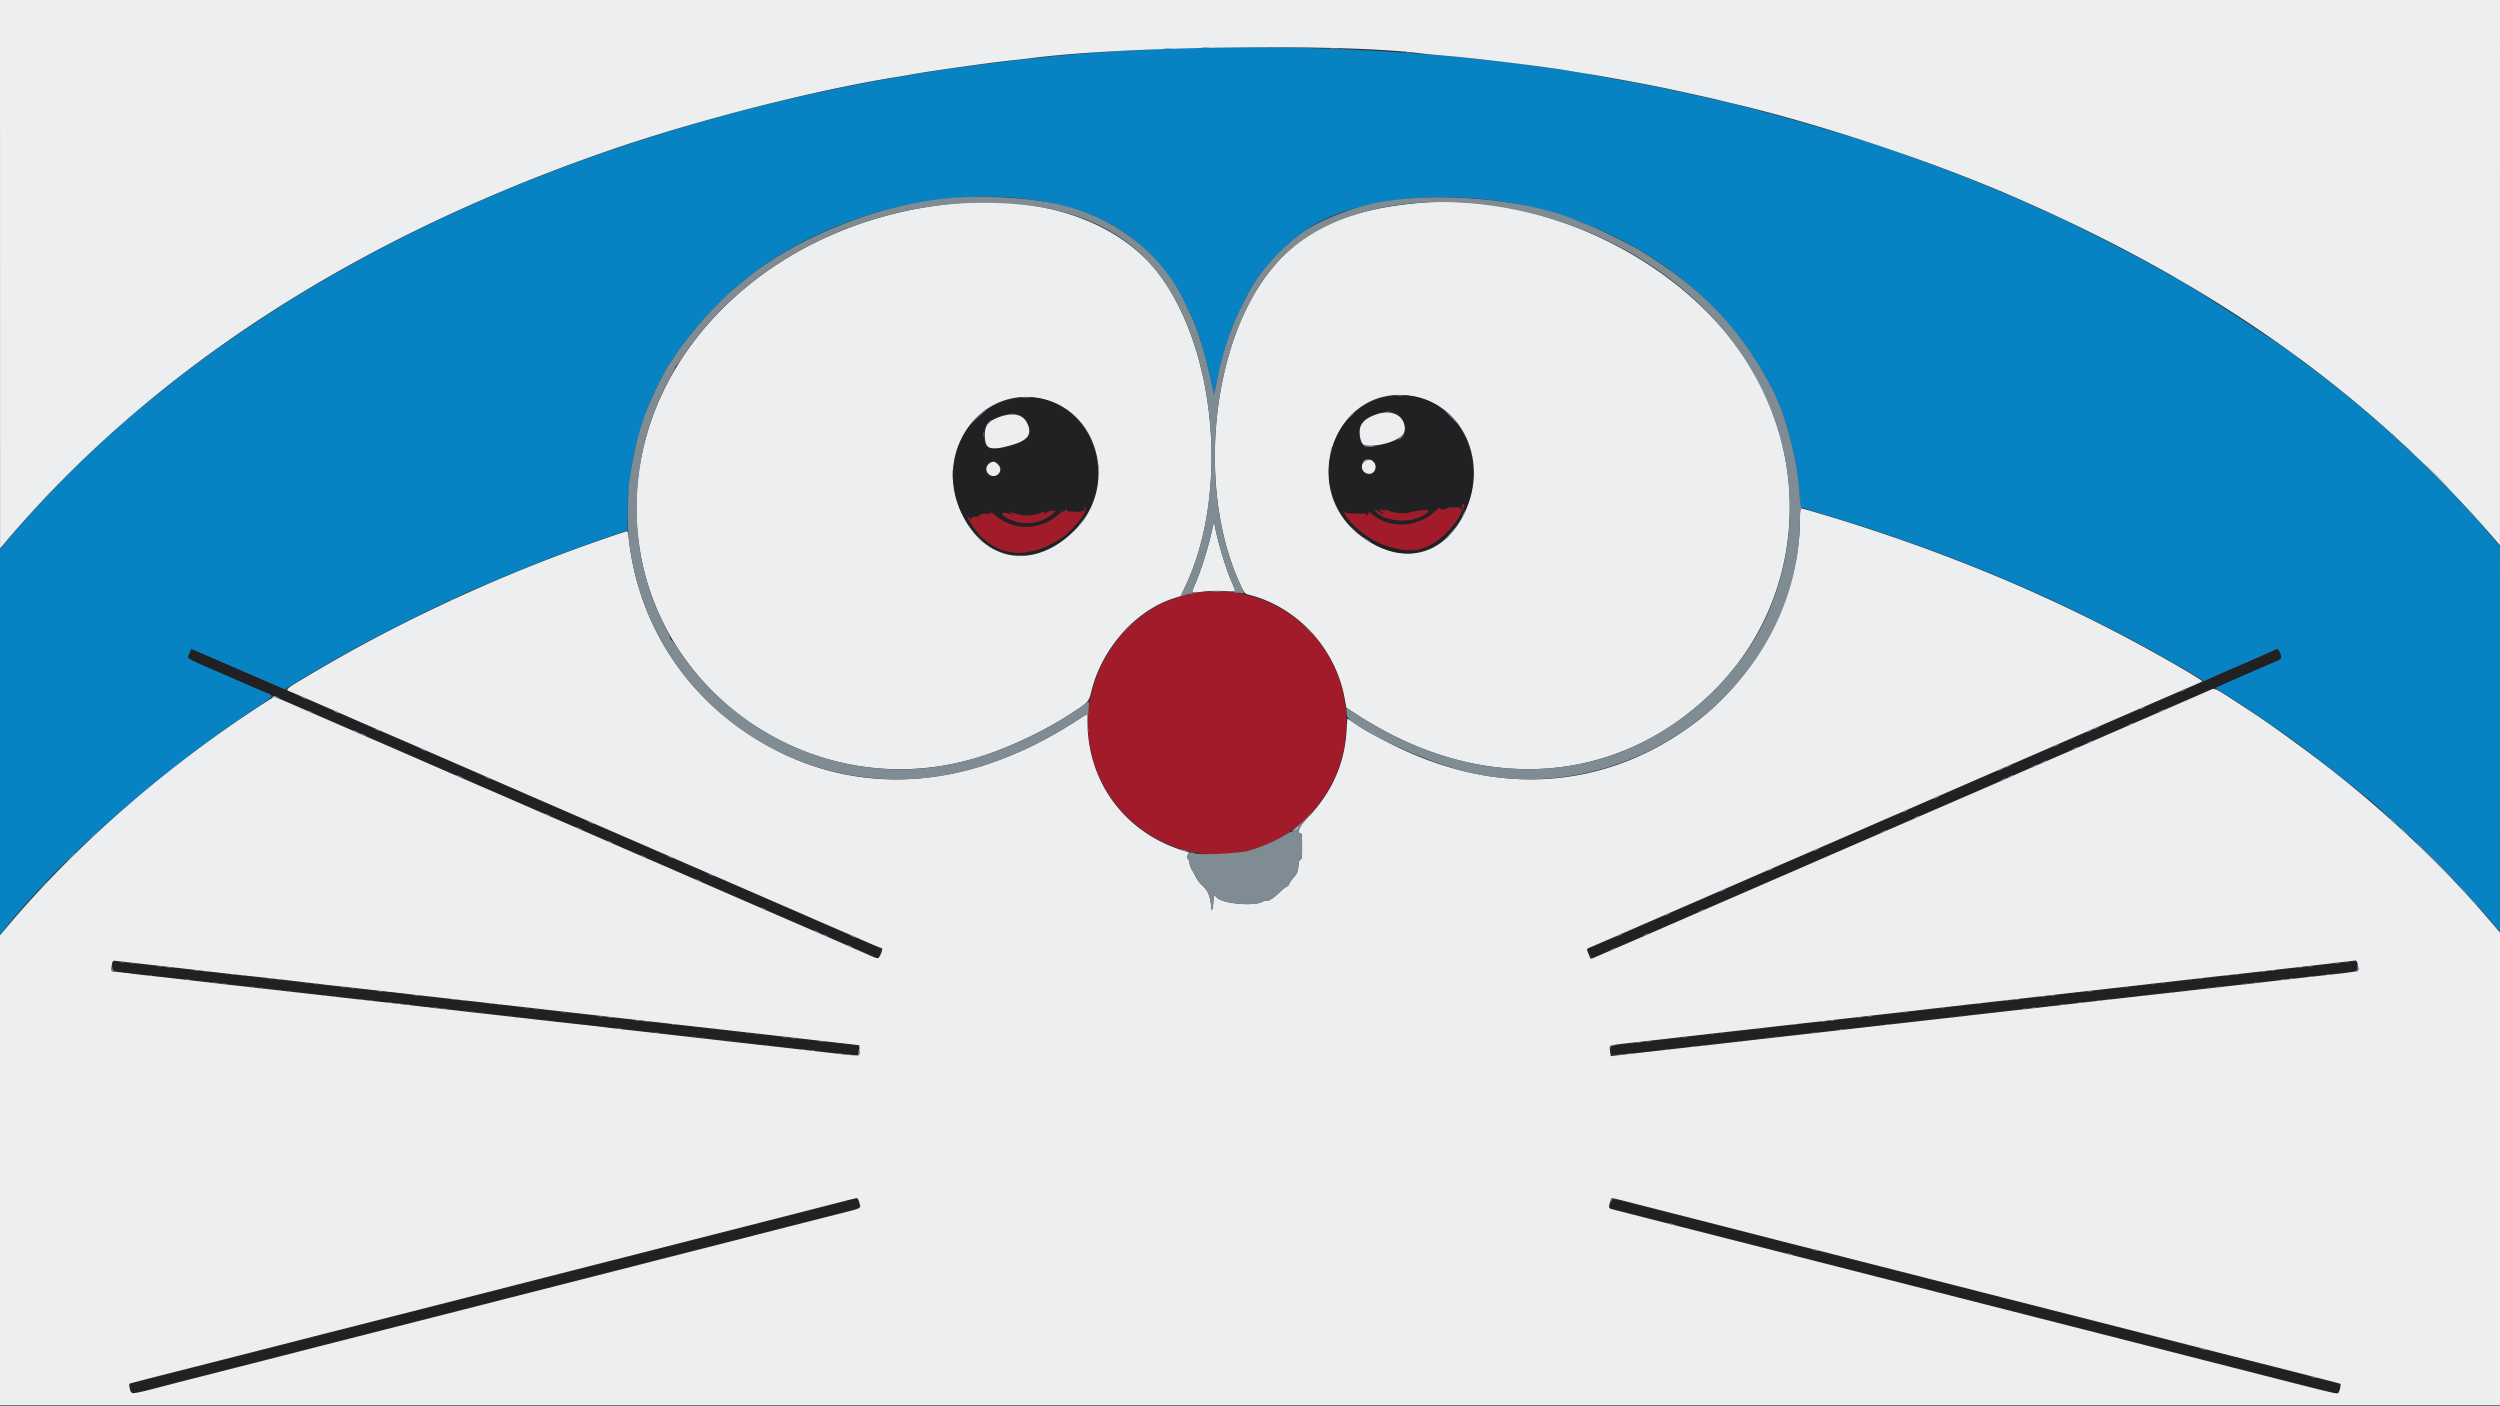 <svg xmlns="http://www.w3.org/2000/svg" width="400" height="224.933"><rect width="100%" height="100%" fill="#333333" stroke="none"/><g fill-rule="evenodd"><path fill="#0783c4" d="M189.583 7.684c-8.411.247-17.192.855-25.166 1.745-5.57.621-12.974 1.589-15.167 1.982-.275.05-1.7.281-3.167.514-3.467.551-9.109 1.593-12.166 2.247-6.508 1.393-9.829 2.161-14.073 3.254-14.115 3.636-27.547 8.147-40.144 13.481-21.931 9.287-41.303 20.987-57.95 35a134.456 134.456 0 0 0-2.25 1.917c-.046.051-.719.655-1.496 1.343-4.719 4.176-11.287 10.816-15.085 15.252a62.72 62.72 0 0 1-1.086 1.248c-.049.045-.482.558-.961 1.139L0 87.862l.002 30.861.002 30.86.456-.582c8.673-11.071 24.584-25.138 40.097-35.453 3.526-2.343 3.444-2.184 1.526-2.965a90.28 90.28 0 0 1-2-.844 1569.89 1569.89 0 0 0-5.333-2.322c-5.261-2.283-4.812-1.992-4.421-2.866l.313-.699 2.304 1.004c2.134.93 4.311 1.873 10.284 4.454l2.313.999 1.437-.879c2.222-1.359 6.353-3.795 7.187-4.238.412-.22 1.489-.811 2.393-1.315 3.992-2.225 14.396-7.476 15.44-7.792.229-.069.492-.185.583-.257.784-.615 14.504-6.291 19.334-7.998.733-.259 2.308-.82 3.5-1.247 1.191-.428 2.804-.985 3.583-1.239l1.417-.463.027-3.17c.027-3.183.107-4.029.747-7.878.501-3.019 1.739-7.127 3.012-10 .586-1.321 2.382-4.838 2.676-5.24.071-.097.623-.926 1.226-1.843 1.994-3.03 6.164-7.808 8.728-10.002a244.98 244.98 0 0 1 2.828-2.37c17.601-14.133 46.906-17.229 61.256-6.472 3.578 2.682 6.957 6.811 8.739 10.677.211.459.597 1.284.856 1.834 1.12 2.372 2.178 5.75 3.081 9.833.324 1.467.611 2.742.637 2.833.027.092.181-.583.343-1.5 1.003-5.671 2.903-10.829 5.855-15.897 1.488-2.555 4.32-5.683 7.033-7.769.12-.092.308-.244.42-.339 6.379-5.411 21.521-7.538 34.957-4.911 2.867.561 8.03 1.995 9.579 2.661.183.079 1.046.423 1.916.765 12.555 4.929 22.683 13.913 29.021 25.74 2.317 4.325 4.292 11.788 4.591 17.353l.106 1.971 1.599.488c6.964 2.124 9.259 2.853 12.607 4.004 8.579 2.949 14.913 5.429 23.326 9.132 5.647 2.485 15.323 7.369 20.667 10.431 1.283.735 2.671 1.525 3.083 1.756.413.23 1.327.78 2.032 1.221l1.282.801.968-.427c.533-.235 1.381-.616 1.885-.846a48.804 48.804 0 0 1 1.667-.723c.412-.167 2.137-.915 3.833-1.662a1101.65 1101.65 0 0 1 3.293-1.447c.203-.085.707.855.707 1.32 0 .119-.281.34-.625.49-.344.151-1.525.662-2.625 1.136a740.568 740.568 0 0 0-6.542 2.863c-.885.393-.904.331.334 1.074 1.359.817 6.612 4.306 8.599 5.713.857.606 1.72 1.212 1.917 1.346 2.692 1.831 13.98 10.738 14.775 11.66.046.053.759.694 1.584 1.425 5.429 4.811 12.565 12.148 16.951 17.428l.617.743.008-30.838.007-30.837-1.855-2.163c-7.984-9.305-18.45-19.041-28.395-26.413-.917-.679-1.704-1.281-1.75-1.337-.69-.844-19.626-13.162-20.234-13.162-.028 0-.719-.384-1.534-.853-4.153-2.39-13.377-7.127-17.649-9.063l-2.833-1.286c-2.672-1.213-4.895-2.159-9.583-4.078-2.06-.843-5.357-2.097-8.5-3.234a166.215 166.215 0 0 1-3.117-1.149c-3.012-1.273-18.373-5.851-25.717-7.665a389.738 389.738 0 0 1-3.333-.833c-.321-.085-2.346-.535-4.5-1.001a568.276 568.276 0 0 1-4.917-1.08c-.55-.128-2.875-.574-5.166-.991-2.292-.417-4.805-.875-5.584-1.019-18.253-3.355-43.565-5.048-65.75-4.397"/><path fill="#edeeef" d="M.006 43.875.012 87.75l.702-.83C24.021 59.369 56.698 38.143 97.5 24.051c13.866-4.789 32.463-9.545 45.75-11.702.55-.089 1.862-.312 2.917-.495 3.834-.665 13.147-1.958 16.333-2.267a85.802 85.802 0 0 0 2.333-.268c15.224-1.976 50.486-2.386 62.917-.731.367.049 1.942.197 3.5.33 5.499.468 15.918 1.739 19.833 2.419.55.096 1.938.323 3.084.505 2.894.46 9.115 1.607 12.166 2.244 2.291.478 8.076 1.761 8.667 1.921.321.087 1.408.352 2.417.589 13.308 3.127 30.906 8.941 43.75 14.454 32.718 14.044 57.805 31.817 78.037 55.286l.788.914.004-43.625L400 0H0l.006 43.875m154.327-11.442c-29.544 2.027-52.462 23.303-52.496 48.734-.037 28.023 27.254 48.174 54.33 40.113 4.623-1.376 10.433-4.06 14.666-6.775 3.45-2.213 3.317-2.069 3.844-4.132 1.744-6.833 7.319-12.96 13.394-14.719l.82-.237.788-1.667c6.823-14.432 5.066-36.887-3.863-49.37-5.99-8.376-17.864-12.881-31.483-11.947m73.25.004c-12.837 1.033-20.471 4.862-25.88 12.98-8.311 12.473-9.765 34.203-3.223 48.163.632 1.349.681 1.405 1.379 1.583 7.7 1.958 13.804 8.56 15.277 16.524l.289 1.563 2.162 1.382c19.482 12.447 40.966 11.028 56.219-3.712 15.311-14.798 16.796-38.885 3.467-56.253-11.122-14.494-31.66-23.682-49.69-22.23m-1.75 30.905c8.287 1.32 12.454 10.592 8.454 18.812-3.402 6.989-10.11 8.438-16.577 3.58-10.168-7.637-4.108-24.341 8.123-22.392m-58.583.587c8.731 2.332 11.462 14.043 4.844 20.779-6.386 6.501-14.352 5.424-18.187-2.458-4.862-9.994 3.18-21.036 13.343-18.321m53.167 2.312c-2.452.806-3.232 1.919-2.751 3.925.258 1.073.55 1.232 2.069 1.124 2.417-.172 4.783-1.239 4.984-2.247.44-2.215-1.749-3.641-4.302-2.802m-60.57.507c-1.772.658-2.264 1.289-2.264 2.904 0 2.307.819 2.578 4.5 1.487 2.452-.727 3.124-1.76 2.254-3.465-.721-1.413-2.3-1.739-4.49-.926m58.613 7.013c-.961.522-.62 1.928.496 2.04 1.013.101 1.543-1.15.802-1.892-.47-.47-.664-.492-1.298-.148m-60.188.418c-.556.438-.594 1.23-.08 1.676 1.097.951 2.523-.499 1.499-1.523-.59-.59-.83-.616-1.419-.153M288 82.899c0 12.322-6.543 25.047-16.87 32.81-15.685 11.79-35.084 11.997-53.438.572-1.131-.705-2.076-1.281-2.1-1.281-.023 0-.088.844-.145 1.875-.29 5.326-2.373 9.982-6.269 14.013-1.252 1.295-1.751 2.445-1.061 2.445.166 0 .216.488.216 2.084 0 1.689-.044 2.083-.236 2.083-.169 0-.271.313-.353 1.082-.099.929-.204 1.182-.74 1.791-.343.391-.676.879-.742 1.085-.065.207-.212.375-.326.375-.115 0-.653.42-1.196.933-1.024.968-1.814 1.478-2.058 1.327-.078-.048-.394.042-.703.201-1.466.754-6.498.27-7.305-.702-.363-.438-.507-.292-.524.533-.016.772-.261 1.873-.306 1.375-.181-2.021-.504-2.918-1.32-3.664-.452-.414-.945-1.015-1.094-1.336a14.513 14.513 0 0 0-.681-1.25c-.225-.367-.411-.868-.413-1.115-.001-.247-.078-.495-.169-.552-.301-.186-.199-1.082.125-1.095.16-.006-.159-.145-.709-.308-9.465-2.807-15.571-10.925-15.582-20.716l-.001-1.286-1.875 1.214c-16.252 10.522-33.18 12.187-47.845 4.707-13.455-6.863-22.087-19.267-23.699-34.057-.063-.573-.17-1.042-.239-1.042-.208 0-4.737 1.552-8.009 2.744-14.997 5.467-29.648 12.397-42.875 20.283-4.059 2.42-3.907 2.274-2.832 2.711.843.342 8.269 3.562 9.431 4.089.381.173 1.837.807 3.235 1.41 3.808 1.642 7.471 3.229 8.875 3.844.687.302 2.637 1.151 4.333 1.887l8.25 3.585c2.842 1.236 9.179 3.989 14.083 6.119 4.904 2.129 10.379 4.508 12.167 5.285 1.787.778 4.6 1.998 6.25 2.711 1.65.714 5.362 2.326 8.25 3.583a5935.78 5935.78 0 0 0 6.574 2.858c.728.315 1.553.676 1.833.803.28.126 1.672.731 3.093 1.344 1.421.613 3.765 1.631 5.209 2.263 1.444.631 2.7 1.148 2.791 1.148.247 0 .203.413-.114 1.077-.339.711-.392.715-1.738.115-1.904-.849-5.96-2.618-11.148-4.863-2.796-1.21-5.646-2.447-6.333-2.748a2773.87 2773.87 0 0 0-5.126-2.229c-2.132-.926-5.619-2.444-7.75-3.375a717.59 717.59 0 0 0-4.958-2.148c-.596-.25-3.783-1.636-7.083-3.079-3.3-1.443-6.75-2.945-7.667-3.337-.916-.392-3.241-1.4-5.166-2.241-1.925-.841-4.813-2.094-6.417-2.785-1.604-.691-4.942-2.139-7.417-3.219A7893.393 7893.393 0 0 0 58 117.585a3211.005 3211.005 0 0 1-10.167-4.423 170.371 170.371 0 0 0-3.282-1.414l-.699-.277-1.635 1.056c-15.461 9.986-29.913 22.547-40.852 35.507L0 149.651v75.182h400V149.212l-1.615-1.898c-8.215-9.653-18.812-19.437-29.802-27.513-4.979-3.659-6.516-4.725-11.197-7.764-3.11-2.018-3.004-1.976-3.903-1.572-.889.4-6.786 2.968-12.9 5.618a1635.123 1635.123 0 0 0-5.75 2.501c-1.575.695-6.977 3.03-9.5 4.107-1.054.45-2.479 1.075-3.166 1.388-.688.314-3.238 1.428-5.667 2.477-4.249 1.836-9.791 4.24-16.667 7.23-1.787.777-4.6 1.999-6.25 2.714-1.65.715-4.5 1.954-6.333 2.751-1.833.798-5.283 2.296-7.667 3.329a5334.061 5334.061 0 0 0-8.25 3.585c-9.234 4.023-12.815 5.578-13.833 6.006-.596.25-1.518.649-2.049.886-.881.393-.975.406-1.066.145-.056-.157-.2-.534-.322-.837-.221-.551-.219-.553.4-.81.675-.281 7.987-3.447 11.87-5.139 1.329-.58 4.16-1.811 6.291-2.736l7.667-3.332c2.086-.907 6.942-3.014 10.792-4.682 3.85-1.669 7.563-3.281 8.25-3.583a928.3 928.3 0 0 1 3.834-1.667c1.42-.615 4.271-1.854 6.333-2.753 2.063-.899 5.813-2.531 8.333-3.626l24.25-10.538c3.209-1.394 6.809-2.949 8-3.456 1.192-.507 2.218-.968 2.281-1.024.063-.056-1.362-.962-3.167-2.014-16.548-9.64-33.847-17.226-53.364-23.4-3.175-1.004-7.466-2.272-7.691-2.272-.078 0-.142.705-.142 1.566m-93.984 1.518c-.614 2.963-1.872 6.983-2.914 9.317-.544 1.218-.623 1.164 1.342.927.992-.12 2.346-.155 3.431-.087.985.061 1.792.062 1.792.004 0-.059-.253-.682-.562-1.384-.977-2.225-2.187-6.218-2.735-9.027l-.146-.75-.208 1m13.218 48.275-.317.36.458-.295c.473-.305.562-.424.317-.424-.077 0-.283.162-.458.359M22.333 154.171c3.681.408 8.106.914 11.084 1.268 1.191.142 3.141.361 4.333.487 3.983.421 6.816.735 8.917.987 4.037.487 6.44.764 8.666 1.002 1.238.133 4.913.546 8.167.918 3.254.373 7.229.824 8.833 1.002 1.605.179 4.567.514 6.584.745 2.016.231 5.691.65 8.166.93 2.475.279 6.113.692 8.084.917 1.971.225 4.896.556 6.5.736 1.604.18 4.529.514 6.5.741 1.971.228 4.033.46 4.583.516.55.056 2.237.245 3.75.421 1.513.175 4.138.474 5.833.663 1.696.19 4.321.488 5.834.664 1.512.176 4.231.487 6.041.691l3.292.371v.792c0 1.101 1.049 1.092-7.917.065-2.108-.241-4.808-.546-6-.676-1.191-.131-3.479-.388-5.083-.571-6.549-.75-16.39-1.865-18.5-2.096a209.494 209.494 0 0 1-3.5-.412c-.687-.09-3.013-.354-5.167-.586a799 799 0 0 1-6-.667c-1.145-.134-3.433-.396-5.083-.581a6314.837 6314.837 0 0 1-16.917-1.922 673.56 673.56 0 0 0-4.416-.496 1057.67 1057.67 0 0 1-5.834-.659c-2.016-.233-5.991-.684-8.833-1.002-5.452-.611-8.67-.977-14.667-1.669a674.71 674.71 0 0 0-5.333-.597c-.917-.095-2.487-.281-3.489-.413-1.003-.132-2.072-.24-2.375-.24-.602 0-.671-.202-.449-1.311.098-.487.142-.515.709-.439.332.044 1.991.233 3.687.421m354.918.34c.147 1.067 1.497.77-8.668 1.906-2.016.226-4.641.526-5.833.667-1.192.141-2.504.292-2.917.334-.772.08-4.608.512-9.583 1.08-1.558.178-4.221.478-5.917.666-1.696.189-4.358.489-5.916.667-1.559.179-4.184.477-5.834.664a3863.78 3863.78 0 0 1-10.333 1.172c-3.208.362-8.496.961-11.75 1.332-3.254.371-7.267.825-8.917 1.01-1.65.184-4.612.522-6.583.749-1.971.228-5.946.679-8.833 1.002-2.888.323-6.863.775-8.834 1.003-1.971.228-4.558.521-5.75.65-1.191.129-3.179.351-4.416.493-1.238.141-3.6.409-5.25.594s-3.272.373-3.604.417l-.603.08-.092-.79c-.119-1.032-.341-.943 3.382-1.36 3.1-.348 5.096-.575 11.667-1.33 1.604-.184 4.341-.493 6.083-.685 1.742-.193 4.442-.498 6-.679 1.558-.18 3.171-.362 3.583-.404.413-.043 1.725-.189 2.917-.326 3.586-.412 7.82-.893 11.083-1.259 1.696-.19 4.321-.491 5.834-.669 1.512-.178 5.45-.626 8.75-.997 3.3-.37 7.275-.82 8.833-1 1.558-.18 5.533-.63 8.833-1s7.313-.823 8.917-1.007l5.083-.581 4.417-.504a624.9 624.9 0 0 1 4.5-.497c1.238-.132 3.188-.352 4.333-.488 1.146-.136 3.434-.399 5.084-.584 2.83-.319 5.863-.671 8.5-.988.641-.077 1.291-.15 1.442-.161.21-.016.304.181.392.823m-239.75 37.91c.27.963.463.847-2.79 1.673a6542.14 6542.14 0 0 0-16.294 4.157c-1.559.402-5.046 1.292-7.75 1.978a4009.23 4009.23 0 0 0-7.834 1.998c-1.604.413-5.316 1.36-8.25 2.106-6.573 1.671-11.982 3.049-17 4.333-4.152 1.063-11.385 2.905-18 4.586a5817.423 5817.423 0 0 0-14.75 3.77 4918.3 4918.3 0 0 1-9.416 2.398c-3.392.861-7.33 1.87-8.75 2.243-5.702 1.496-5.692 1.495-5.897.542-.084-.391-.119-.745-.079-.785.082-.082 1.869-.548 10.476-2.731 6.621-1.68 12.516-3.184 16.75-4.273a4136.72 4136.72 0 0 1 8.416-2.148c7.578-1.925 12.831-3.262 17.5-4.456L82 205.728c2.337-.595 5.675-1.449 7.417-1.896 1.741-.447 5.416-1.384 8.166-2.082 2.75-.699 6.763-1.721 8.917-2.272 2.154-.552 5.792-1.479 8.083-2.061a6348.156 6348.156 0 0 0 18.917-4.839c1.879-.485 3.501-.889 3.603-.897.103-.008.282.325.398.74m124.113.171c2 .508 5.061 1.291 6.803 1.739 1.741.448 5.266 1.349 7.833 2.003 2.567.653 6.429 1.643 8.583 2.199 2.154.555 4.329 1.105 4.834 1.221.504.115 2.079.513 3.5.884 1.42.37 4.945 1.273 7.833 2.006 2.887.733 6.712 1.708 8.5 2.167 3.77.967 10.791 2.758 16.75 4.273 9.633 2.449 13.716 3.489 17.417 4.436l7.416 1.897c1.925.493 5.75 1.468 8.5 2.166 11.585 2.943 14.837 3.782 14.895 3.84.093.093-.129 1.127-.3 1.397-.162.256-.726.13-9.928-2.221l-9.833-2.51c-3.117-.795-6.942-1.773-8.5-2.174-2.754-.707-6.569-1.68-17.417-4.441-5.553-1.413-12.269-3.125-22-5.609l-9.917-2.531-8.25-2.106c-2.337-.598-6.275-1.6-8.75-2.229-11.459-2.911-20.141-5.125-21.611-5.511-.644-.169-.659-.281-.218-1.613.089-.269-.296-.34 3.86.717"/><path fill="#a21b2a" d="M233.926 80.818c-.052.084-.051.264.001.4.053.137.003.306-.111.376-.144.089-.174.044-.1-.15.093-.242-.04-.277-1.055-.277-.663 0-1.161.071-1.161.166 0 .092-.271.167-.601.167-.484 0-.581-.052-.498-.268.056-.148-.313.111-.82.575-2.877 2.629-7.221 2.824-10.041.451l-.511-.43-.168.461c-.105.289-.173.352-.181.169-.014-.315-.068-.323-2.175-.327-.951-.001-1.298-.067-1.467-.275-.123-.152-.098-.02.056.297.733 1.509 4.78 4.835 5.971 4.906.222.013.373.073.336.133-.088.142.929.497 1.107.387.074-.047.185-.005.245.092.059.097.252.13.428.075.175-.056.319-.033.319.051 0 .313 3.357.362 3.729.054.12-.1.268-.132.328-.072.06.061.11.041.11-.043 0-.084.202-.164.449-.179.247-.014.536-.144.641-.289.106-.144.229-.226.274-.181.092.091 1.162-.612 1.913-1.256 1.114-.956 2.932-3.597 3.297-4.789.112-.367-.123-.534-.315-.224m-60.438.584c.148.178.148.264.001.355-.106.065-.258.016-.338-.111-.114-.178-.146-.161-.148.08-.002.213-.085.278-.267.208-.145-.055-.67-.101-1.166-.101-.747 0-.904-.05-.909-.291-.005-.223-.063-.193-.244.125-.131.229-.241.309-.244.177-.005-.166-.147-.109-.465.184-3.071 2.837-7.317 3.022-10.405.454-.429-.357-.841-.648-.916-.646-.075.001-.025.075.113.164.179.115-.007.162-.648.164-.6.002-.96.085-1.084.251-.101.137-.466.268-.809.292-.422.029-.627.124-.63.293-.005.197-.042.188-.176-.042-.093-.16-.239-.291-.324-.291-.244 0 .843 1.725 1.741 2.763 1.216 1.404 3.987 3.063 4.675 2.799.14-.054.255-.024.255.067 0 .232 2.778.261 2.921.03.062-.1.213-.144.335-.097.254.098 2.077-.386 2.077-.55 0-.059.168-.121.372-.136.205-.015.46-.149.568-.297.108-.147.26-.264.337-.259.287.019.723-.181.723-.332 0-.085.069-.136.153-.113.085.023.618-.294 1.186-.705 2.146-1.55 4.343-4.67 3.29-4.67-.103 0-.092.093.026.235m47.28.069c-.046.074.063.24.241.369.602.434.33.509-.298.083-.782-.532-1.05-.544-.563-.026 1.787 1.902 6.678 1.878 8.414-.041.346-.381-1.224-.351-2.729.053-1.247.335-2.374.264-3.68-.232-.739-.281-.814-.286-.622-.043.197.249.174.248-.231-.01-.247-.158-.487-.226-.532-.153m-53.414.606c-.151.311-.166.313-.176.03-.008-.228-.088-.278-.303-.188-1.591.661-2.789.73-4.375.252l-1.083-.327.416.339c.301.245.324.296.084.185-1.326-.615-2.185-.273-1.036.413 2.41 1.438 5.53 1.198 7.585-.585.509-.442.465-.516-.289-.485-.48.019-.702.117-.823.366m23.729 12.819c-10.715 1.756-18.488 12.892-16.766 24.021 2.093 13.519 16.28 21.474 28.641 16.057 9.968-4.368 14.922-15.976 11.265-26.391-3.37-9.597-13.075-15.337-23.14-13.687"/><path fill="#212123" d="M221.2 63.67c-8.889 2.329-11.587 14.407-4.673 20.926 5.405 5.097 11.697 5.246 15.797.374 8.166-9.7.515-24.349-11.124-21.3m-60.034.385c-9.246 2.738-11.645 14.951-4.342 22.112 4.363 4.277 11.359 3.248 15.934-2.343 7.526-9.199-.584-23.029-11.592-19.769m62.471 2.229c1.105.819 1.536 2.572.848 3.448-.867 1.101-5.674 2.222-6.404 1.492-.726-.726-.817-2.633-.17-3.584.977-1.438 4.493-2.271 5.726-1.356m-60.367.153c1.058.502 1.748 2.151 1.362 3.257-.466 1.336-5.717 2.736-6.674 1.779-.831-.831-.738-2.994.164-3.836 1.285-1.198 3.878-1.803 5.148-1.2m56.637 7.433c.583.832.03 2.13-.907 2.13-.546 0-1.167-.651-1.167-1.225 0-.835.403-1.275 1.167-1.275.48 0 .715.096.907.37m-60.086.402c.695.884.208 1.961-.885 1.961-.707 0-1.055-.288-1.195-.988-.24-1.2 1.326-1.932 2.08-.973m74.422 6.77c-.793 2.65-3.878 5.793-6.602 6.726-3.781 1.295-10.725-1.836-12.576-5.671-.169-.351-.178-.428-.027-.241.169.208.516.274 1.467.275 2.107.004 2.161.012 2.175.327.008.183.076.12.181-.169l.168-.461.511.43c2.82 2.373 7.164 2.178 10.041-.451.507-.464.876-.723.82-.575-.083.216.014.268.498.268.33 0 .601-.075.601-.167 0-.095.498-.166 1.161-.166 1.015 0 1.148.035 1.055.277-.074.194-.044.239.1.15.114-.07.164-.239.111-.376-.109-.286.016-.551.261-.551.096 0 .12.159.055.375m-60.512.385c.231.603-2.212 3.543-3.898 4.688-4.939 3.357-9.989 3.096-13.263-.685-.898-1.038-1.985-2.763-1.741-2.763.085 0 .231.131.324.291.134.23.171.239.176.042.003-.169.208-.264.63-.293.343-.024.708-.155.809-.292.124-.166.484-.249 1.084-.251.641-.002.827-.049.648-.164-.138-.089-.188-.163-.113-.164.075-.002.487.289.916.646 3.088 2.568 7.334 2.383 10.405-.454.318-.293.46-.35.465-.184.003.132.113.052.244-.177.181-.318.239-.348.244-.125.005.241.162.291.909.291.496 0 1.021.046 1.166.101.182.07.265.005.267-.208.002-.241.034-.258.148-.08.08.127.232.176.338.111.147-.091.147-.177-.001-.355-.118-.142-.129-.235-.026-.235.093 0 .214.117.269.26m47.8.207c-.192-.243-.117-.238.622.043 1.306.496 2.433.567 3.68.232 1.505-.404 3.075-.434 2.729-.053-1.736 1.919-6.627 1.943-8.414.041-.487-.518-.219-.506.563.026.628.426.9.351.298-.083-.488-.352-.226-.546.291-.216.405.258.428.259.231.01m-52.698.147c0 .137-.642.677-1.26 1.059-1.917 1.184-4.649 1.16-6.692-.059-1.149-.686-.29-1.028 1.036-.413.24.111.217.06-.084-.185l-.416-.339 1.083.327c1.586.478 2.784.409 4.375-.252.215-.09.295-.04.303.188.01.283.025.281.176-.03.153-.315 1.479-.58 1.479-.296m-138.504 22.77c-.391.874-.84.583 4.421 2.866 2.475 1.074 4.8 2.087 5.167 2.251a91.7 91.7 0 0 0 1.75.747c1.608.668 1.14.467 9.583 4.117a3822.43 3822.43 0 0 1 17.333 7.554c1.834.803 3.746 1.629 4.25 1.836.504.206 2.154.918 3.667 1.582 1.512.664 3.575 1.564 4.583 1.999 1.009.435 3.596 1.559 5.75 2.498 2.154.938 4.404 1.914 5 2.168 1.042.444 3.004 1.297 11.5 4.996l7.084 3.082 7.666 3.336c2.475 1.078 6.713 2.917 9.417 4.088a3590.233 3590.233 0 0 1 11.713 5.091l1.296.563.269-.564c.388-.814.277-.932-1.634-1.745-.95-.404-3.49-1.501-5.644-2.439-7.542-3.281-10.12-4.4-14.75-6.403a1613.182 1613.182 0 0 1-5.75-2.498c-1.029-.455-9.877-4.299-15.25-6.627a832.903 832.903 0 0 1-3.75-1.633c-.687-.303-4.4-1.915-8.25-3.582-3.85-1.666-7.562-3.277-8.25-3.58a1650.751 1650.751 0 0 0-8.167-3.562 3432.07 3432.07 0 0 1-14.083-6.115c-.275-.122-2-.872-3.833-1.666-3.829-1.659-4.578-1.988-5.5-2.415-.683-.316-4.404-1.937-8.417-3.665-1.238-.533-3.287-1.422-4.554-1.974l-2.304-1.005-.313.699m333.643-.545c-.272.158-4.652 2.082-6.805 2.988-1.077.454-1.519.65-3.75 1.671-.642.294-2.892 1.284-5 2.202-6.615 2.878-11.394 4.954-14.5 6.299-1.65.714-4.763 2.065-6.917 3.002-4.198 1.826-10.033 4.361-14.083 6.119-1.375.596-3.4 1.477-4.5 1.958-1.1.481-3.613 1.568-5.584 2.416a640.906 640.906 0 0 0-4.25 1.842 1354.66 1354.66 0 0 1-9.75 4.249c-2.221.956-5.453 2.361-7.083 3.079-.367.161-2.054.895-3.75 1.63l-7.583 3.291c-13.541 5.878-16.307 7.086-16.374 7.15-.121.118.543 1.433.693 1.372.1-.04 2.281-.989 4.847-2.108 6.74-2.939 12.381-5.39 20.334-8.836a3259.19 3259.19 0 0 0 7.5-3.257c.718-.32 11.95-5.207 15.5-6.744 5.1-2.208 10.517-4.56 14-6.077 1.833-.798 4.42-1.924 5.75-2.501l5.75-2.5c1.833-.798 4.646-2.014 6.25-2.703a439.604 439.604 0 0 0 5.583-2.427c.733-.323 2.458-1.076 3.833-1.673s4.237-1.842 6.36-2.767c2.124-.925 3.909-1.681 3.968-1.681.059 0 .422-.14.806-.31a753.372 753.372 0 0 1 6.533-2.859c1.1-.474 2.281-.985 2.625-1.136.693-.303.735-.443.384-1.284-.257-.615-.348-.661-.787-.405M18 154.565c0 .89-.752.72 7.083 1.595 3.3.369 7.313.822 8.917 1.008 1.604.185 3.967.45 5.25.587 1.283.138 2.971.329 3.75.426.779.096 2.392.279 3.583.408 1.192.128 3.817.424 5.834.657 2.016.233 5.691.649 8.166.923 2.475.274 5.063.573 5.75.664.688.092 1.963.24 2.834.33 1.503.155 13.095 1.459 16.263 1.829.818.095 2.799.322 4.403.504l5.834.662c1.604.183 4.304.488 6 .679 1.695.191 4.058.46 5.25.599 1.191.139 3.141.357 4.333.485 1.192.129 3.817.426 5.833.661 2.017.236 4.342.5 5.167.588.825.088 3.15.349 5.167.58 7.036.805 9.789 1.1 9.829 1.05.023-.028.088-.36.147-.74.124-.814.349-.737-3.31-1.134-1.283-.14-3.308-.367-4.5-.506-1.191-.138-3.498-.401-5.125-.584-1.627-.182-4.252-.479-5.833-.66l-5.875-.672c-1.65-.188-4.987-.565-7.417-.836a2882.71 2882.71 0 0 1-8.083-.916 746.072 746.072 0 0 0-5.25-.59c-.871-.092-2.483-.275-3.583-.406s-3.388-.395-5.084-.587c-1.696-.192-4.02-.459-5.166-.593a479.69 479.69 0 0 0-4.334-.485c-4.533-.485-8.427-.929-8.833-1.007-.229-.044-1.504-.193-2.833-.33-1.33-.138-5.417-.59-9.084-1.004-6.754-.764-8.095-.916-14.666-1.666-3.337-.381-9.554-1.085-17-1.924-3.752-.423-3.417-.463-3.417.405m355.5-.391c-1.421.164-4.946.566-7.833.894-2.888.327-6.9.785-8.917 1.016-4.627.532-9.047 1.031-11.833 1.338-1.192.131-3.854.432-5.917.668-2.062.236-4.763.537-6 .669-1.238.132-2.812.315-3.5.405-1.338.177-4.567.545-8.083.922-1.192.128-3.817.422-5.834.654-7.276.836-15.542 1.78-17.583 2.007-4.28.476-14.373 1.616-17.833 2.014-1.971.227-5.871.67-8.667.985-15.76 1.774-13.834 1.475-13.831 2.144.006 1.1-.684 1.104 9.331-.052 1.604-.186 4.942-.561 7.417-.835 2.475-.273 5.775-.647 7.333-.831 4.785-.563 7.099-.828 8.75-1.001.871-.091 3.571-.394 6-.673s5.054-.576 5.833-.66c1.5-.163 5.035-.565 14.667-1.67 3.254-.373 6.967-.79 8.25-.925 1.283-.135 2.896-.319 3.583-.408a561.98 561.98 0 0 1 5.834-.673c2.521-.28 7.208-.809 10.416-1.175 3.209-.365 7.146-.811 8.75-.99 1.605-.178 4.905-.552 7.334-.829l5.166-.587c.413-.046 2.063-.233 3.667-.417 1.604-.184 3.629-.412 4.5-.508 2.808-.308 2.667-.251 2.667-1.091 0-.871.248-.844-3.667-.391m-239 38.243c-1.146.302-4.896 1.264-8.333 2.139-3.438.875-7.863 2.003-9.834 2.507a36399.003 36399.003 0 0 0-16.166 4.125L92 203.27c-2.338.595-5.675 1.448-7.417 1.895-1.741.447-5.566 1.423-8.5 2.169a12082.6 12082.6 0 0 0-8.916 2.272c-1.971.504-5.646 1.441-8.167 2.082-2.521.642-6.196 1.579-8.167 2.083-1.971.503-5.795 1.478-8.5 2.166-2.704.687-6.191 1.578-7.75 1.98-1.558.402-5.233 1.338-8.166 2.08a628.88 628.88 0 0 0-5.522 1.413c-.323.11.099 1.613.425 1.514.145-.044 1.726-.452 3.513-.907l8.25-2.1c2.75-.7 6.425-1.637 8.167-2.083 1.742-.447 5.267-1.346 7.833-2 2.567-.653 6.242-1.591 8.167-2.083 6.877-1.76 12.074-3.085 16.917-4.315a6990.235 6990.235 0 0 0 17.416-4.434 8854.722 8854.722 0 0 1 25.917-6.607c2.704-.687 5.922-1.51 7.151-1.829 1.229-.319 4.604-1.183 7.499-1.919 6.059-1.541 5.413-1.279 5.269-2.136-.141-.831-.122-.831-2.919-.094m123.26-.125c-.06.252-.145.58-.189.729-.054.183.044.298.299.352.411.088 12.593 3.186 17.213 4.379 1.559.402 4.934 1.265 7.5 1.918 2.567.652 5.942 1.512 7.5 1.911 1.559.398 6.246 1.593 10.417 2.655 4.171 1.062 9.946 2.539 12.833 3.282 2.888.743 5.663 1.445 6.167 1.56.504.115 2.379.59 4.167 1.056 1.787.466 5.8 1.494 8.916 2.284 3.117.79 6.792 1.726 8.167 2.081s5.2 1.331 8.5 2.169c3.3.838 7.162 1.821 8.583 2.184 1.421.364 5.509 1.407 9.084 2.319 3.575.912 6.655 1.701 6.844 1.755.397.112.902-1.386.511-1.513-.104-.034-1.576-.407-3.272-.83-1.696-.423-4.696-1.183-6.667-1.688a4176.28 4176.28 0 0 0-7.75-1.98 24044.72 24044.72 0 0 1-32.666-8.332c-1.925-.493-5.45-1.393-7.834-1.999-2.383-.607-5.908-1.507-7.833-2-1.925-.493-6.05-1.544-9.167-2.334a9519.29 9519.29 0 0 1-25.166-6.427c-2.2-.566-4.263-1.087-4.584-1.158-.321-.07-2.953-.736-5.849-1.48-6.07-1.558-5.583-1.482-5.724-.893"/><path fill="#808c93" d="M192.288 7.62c.296.037.821.038 1.167.002.345-.036.103-.067-.538-.067-.642-.001-.925.028-.629.065m14.92-.001c.252.039.665.039.917 0 .252-.038.046-.069-.458-.069-.505 0-.711.031-.459.069m-20.916.168c.298.037.785.037 1.083 0 .298-.037.054-.067-.542-.067-.596 0-.839.03-.541.067m26.496 0c.296.037.821.037 1.167.001.345-.036.103-.066-.538-.067-.642 0-.925.029-.629.066m-35.413.495c.16.041.423.041.583 0 .161-.042.029-.077-.291-.077-.321 0-.452.035-.292.077m47.667.166c.16.042.423.042.583 0 .16-.042.029-.076-.292-.076s-.452.034-.291.076m-72.125 23.169c-11.33.774-24.733 5.917-33.256 12.761a244.98 244.98 0 0 0-2.828 2.37c-2.564 2.194-6.734 6.972-8.728 10.002-.603.917-1.155 1.746-1.226 1.843-.188.257-.644 1.115-1.546 2.907-2.549 5.064-3.716 8.99-4.674 15.718-.21 1.48-.265 7.153-.085 8.782 3.101 27.991 31.148 45.522 57.843 36.156 4.791-1.681 9.269-3.89 13.698-6.758 1.503-.973 1.878-1.153 1.932-.928.036.154.097-.298.135-1.005.067-1.259.061-1.28-.265-1.044-7.773 5.622-17.173 9.49-25.334 10.424-15.386 1.763-31.148-5.604-39.785-18.595-.732-1.1-1.404-1.979-1.493-1.954-.09.025-.12-.024-.068-.108.052-.084-.238-.78-.645-1.546-6.516-12.268-6.275-27.596.634-40.224.451-.826.823-1.595.825-1.71.003-.114.039-.173.081-.131.043.042.586-.689 1.207-1.625 9.889-14.895 28.838-24.554 48.078-24.506 14.937.038 24.572 4.79 30.333 14.963 7.295 12.882 8.138 33.193 1.924 46.355l-.794 1.681.602-.215c.331-.119.826-.22 1.101-.225.321-.007.424-.058.288-.145-.164-.104-.113-.357.229-1.122 1.044-2.338 2.302-6.356 2.916-9.321l.208-1 .146.75c.551 2.827 1.759 6.804 2.752 9.063.461 1.051.532 1.342.352 1.456-.144.092.022.143.471.145.382.001.812.047.955.102.183.071.061-.325-.407-1.325-7.243-15.456-4.663-39.466 5.506-51.229 12.596-14.572 44.095-13.067 64.251 3.07 16.701 13.37 22.514 34.196 14.668 52.551-3.02 7.065-8.98 13.915-16.053 18.45-14.697 9.423-32.747 8.748-49.32-1.845-1.825-1.167-2.194-1.348-2.137-1.049.037.198.073.588.08.866.041 1.703 12.446 7.528 19.512 9.164 26.456 6.122 53-14.255 53-40.687 0-1.14.057-1.566.208-1.568.144-.002.152-.041.026-.125-.105-.07-.231-.964-.293-2.077-.31-5.567-2.278-12.986-4.587-17.296-5.033-9.392-11.131-15.754-20.771-21.67-1.604-.985-6.33-3.316-8.25-4.07a125.55 125.55 0 0 1-1.916-.765c-8.197-3.525-22.794-4.8-32.417-2.832-4.328.886-9.952 3.244-12.119 5.082-.112.095-.3.247-.42.339-2.713 2.086-5.545 5.214-7.033 7.769-2.952 5.068-4.852 10.226-5.855 15.897-.162.917-.316 1.592-.343 1.5-.026-.091-.313-1.366-.637-2.833-.903-4.083-1.961-7.461-3.081-9.833-.259-.55-.645-1.375-.856-1.834-3.654-7.927-11.054-13.746-20.156-15.849-4.507-1.042-11.143-1.489-16.583-1.117m70.458 31.671c.344.036.906.036 1.25 0s.063-.065-.625-.065c-.687 0-.969.029-.625.065m-59.833.333c.343.036.906.036 1.25 0 .343-.036.062-.065-.625-.065-.688 0-.969.029-.625.065m-7.172 3.171c-1.299 1.275-1.301 1.278-.134.218.649-.59 1.29-1.171 1.425-1.291.134-.121.195-.219.135-.219s-.702.581-1.426 1.292m75.713-.125c.545.55 1.027 1 1.073 1 .046 0-.362-.45-.906-1s-1.027-1-1.073-1c-.046 0 .362.45.906 1m-10.291-.716c.206.04.543.04.75 0 .206-.04.037-.072-.375-.072-.413 0-.582.032-.375.072m-5.719.591-.49.541.542-.489c.298-.269.542-.513.542-.542 0-.129-.138-.015-.594.49m-54.531-.256c.252.038.664.038.916 0s.046-.069-.458-.069-.71.031-.458.069m-3.469 1.422-.49.542.542-.49c.298-.269.542-.512.542-.541 0-.129-.138-.016-.594.489m-.701 1.792c0 .321.034.452.076.292a1.37 1.37 0 0 0 0-.584c-.042-.16-.076-.029-.076.292m225.295-.115c0 .029.243.273.541.542l.542.49-.49-.542c-.456-.505-.593-.618-.593-.49m-158.551.537c-.257.226-.402.411-.321.411.081 0 .323-.187.538-.416.498-.531.388-.528-.217.005m161.044 1.786c.408.436.765.792.791.792.126 0-.007-.15-.743-.84l-.791-.743.743.791m-166.966-.354c.123.077.598.136 1.056.13.998-.012.832-.097-.389-.198-.52-.043-.797-.015-.667.068m-5.265.575c-.062.244-.08.476-.04.515.039.039.121-.128.182-.373.062-.244.08-.476.04-.515-.039-.039-.121.128-.182.373m5.216 1.848c-.209.254-.193.259.188.061.559-.29.601-.338.299-.338-.142 0-.361.125-.487.277m-42.436.973c.002.367.036.497.076.29a1.834 1.834 0 0 0-.004-.667c-.042-.159-.074.01-.072.377m214.041 1.417c1.097 1.1 2.032 2 2.078 2 .046 0-.814-.9-1.911-2s-2.033-2-2.078-2c-.046 0 .814.9 1.911 2m-237.36-.25c.001.733.03 1.012.066.62a8.34 8.34 0 0 0-.002-1.333c-.035-.341-.064-.021-.064.713M7.491 79.292l-.574.625.625-.575c.343-.316.625-.597.625-.625 0-.127-.141-.007-.676.575m226.625 2.96c-.153.32-.243.581-.201.581.114 0 .62-1.02.544-1.096-.036-.037-.191.195-.343.515M395 81.719c0 .029.244.272.542.541l.541.49-.489-.542c-.456-.505-.594-.618-.594-.489m-222.08 1.906c-.358.435-.478.642-.267.458.372-.324 1.096-1.25.977-1.25-.033 0-.352.357-.71.792m43.406.917c.691.736.841.868.841.743 0-.027-.357-.383-.792-.792l-.792-.743.743.792m15.661.833c-.494.573-.765.937-.604.809.34-.27 1.684-1.851 1.574-1.851-.04 0-.477.469-.97 1.042m-75.494.667c.409.435.765.791.792.791.125 0-.007-.149-.743-.84l-.792-.743.743.792m61.619-.029c.207.251 1.221.889 1.221.769 0-.039-.318-.281-.708-.538-.39-.257-.62-.361-.513-.231m-55.816 2.943a8.34 8.34 0 0 0 1.333-.002c.342-.035.021-.064-.712-.064-.734.001-1.013.03-.621.066m31.579 5.667c.435.034 1.148.034 1.583 0 .436-.035.079-.063-.791-.063-.871 0-1.227.028-.792.063m-13.797 6.085-.995 1.042 1.042-.995c.968-.924 1.118-1.088.995-1.088-.026 0-.495.468-1.042 1.041m29.172-.041c.544.55 1.027 1 1.073 1 .046 0-.362-.45-.906-1-.545-.55-1.027-1-1.073-1-.046 0 .362.45.906 1m139.917 9.75c-.229.131-.342.238-.25.238.091 0 .354-.107.583-.238.229-.131.342-.239.25-.239-.092 0-.354.108-.583.239m-305.688 1.208c-.208.265-.202.271.068.059.233-.184.385-.192.716-.042.585.267.739.228.237-.059-.552-.315-.747-.307-1.021.042m4.854-.042c.23.131.492.239.584.239.091 0-.021-.108-.25-.239s-.492-.238-.584-.238c-.091 0 .021.107.25.238m294.334 1.667c-.229.131-.342.238-.25.238.091 0 .354-.107.583-.238.229-.131.342-.238.25-.238-.092 0-.354.107-.583.238m3 .5c-.229.131-.342.238-.25.238.091 0 .354-.107.583-.238.229-.131.342-.238.25-.238-.092 0-.354.107-.583.238m-296.167.167c.229.131.492.238.583.238.092 0-.02-.107-.25-.238-.229-.131-.491-.239-.583-.239-.092 0 .021.108.25.239m4.167 0c.229.131.491.238.583.238.092 0-.021-.107-.25-.238s-.492-.239-.583-.239c-.092 0 .021.108.25.239m287 2c-.229.131-.342.238-.25.238.091 0 .354-.107.583-.238.229-.131.342-.239.25-.239-.092 0-.354.108-.583.239m-5.334.5c-.229.131-.341.238-.25.238.092 0 .355-.107.584-.238.229-.131.341-.239.25-.239-.092 0-.354.108-.584.239m-161.294.416c0 .321.034.452.076.292.042-.16.042-.423 0-.583-.042-.161-.076-.029-.076.291m-113.872-.083c.229.131.491.238.583.238.092 0-.021-.107-.25-.238s-.492-.238-.583-.238c-.092 0 .021.107.25.238m274 .167c-.229.131-.342.238-.25.238.091 0 .354-.107.583-.238.229-.131.342-.239.25-.239-.092 0-.354.108-.583.239m-277.334.166c.23.131.492.239.584.239.091 0-.021-.108-.25-.239s-.492-.238-.584-.238c-.091 0 .021.107.25.238m1.167.5c.229.131.492.239.583.239.092 0-.02-.108-.25-.239-.229-.131-.491-.238-.583-.238-.092 0 .021.107.25.238m276.167 1.167c-.229.131-.342.238-.25.238.091 0 .354-.107.583-.238.229-.131.342-.238.25-.238-.092 0-.354.107-.583.238m-5.334.5c-.229.131-.341.238-.25.238.092 0 .355-.107.584-.238.229-.131.341-.238.25-.238-.092 0-.354.107-.584.238m3 .5c-.229.131-.341.238-.25.238.092 0 .355-.107.584-.238.229-.131.341-.238.25-.238-.092 0-.354.107-.584.238m-264.333.167c.229.131.492.238.583.238.092 0-.02-.107-.25-.238-.229-.131-.491-.239-.583-.239-.092 0 .021.108.25.239m259.333 2c-.229.131-.341.238-.25.238.092 0 .355-.107.584-.238.229-.131.341-.239.25-.239-.092 0-.354.108-.584.239m-5.666.666c-.229.131-.342.239-.25.239.091 0 .354-.108.583-.239.229-.131.342-.238.25-.238-.092 0-.354.107-.583.238m4.166 0c-.229.131-.341.239-.25.239.092 0 .355-.108.584-.239.229-.131.341-.238.25-.238-.092 0-.354.107-.584.238m-5.333.5c-.229.131-.342.239-.25.239.092 0 .354-.108.583-.239.23-.131.342-.238.25-.238-.091 0-.354.107-.583.238m-246.5 1.25c.321.176.658.32.75.32.092 0-.096-.144-.417-.32-.321-.175-.658-.319-.75-.319-.091 0 .096.144.417.319m248-.083c-.229.131-.342.238-.25.238.092 0 .354-.107.583-.238.23-.131.342-.238.25-.238-.091 0-.354.107-.583.238m-243.667.167c.23.131.492.238.584.238.091 0-.021-.107-.25-.238s-.492-.239-.584-.239c-.091 0 .021.108.25.239m242.5.333c-.229.131-.341.238-.25.238.092 0 .355-.107.584-.238.229-.131.341-.238.25-.238-.092 0-.354.107-.584.238m-10.666 2.833c-.229.131-.342.239-.25.239.091 0 .354-.108.583-.239.229-.131.342-.238.25-.238-.092 0-.354.107-.583.238m-5 2.167c-.229.131-.342.238-.25.238.091 0 .354-.107.583-.238.229-.131.342-.238.25-.238-.092 0-.354.107-.583.238m-95.422.928c-.547.557-1.352 1.276-1.787 1.598-.436.323-.743.667-.683.764.063.102.032.13-.072.066-.1-.062-.633.179-1.185.536-1.389.898-3.875 1.96-5.81 2.483-1.73.468-8.481.737-8.724.348-.054-.087-.298-.109-.541-.048-.46.115-.653.926-.276 1.158.091.057.168.305.169.552.002.247.188.748.413 1.115.226.367.533.929.681 1.25.149.321.642.922 1.094 1.336.816.746 1.139 1.643 1.32 3.664.045.498.29-.603.306-1.375.017-.825.161-.971.524-.533.807.972 5.839 1.456 7.305.702.309-.159.625-.249.703-.201.244.151 1.034-.359 2.058-1.327.543-.513 1.081-.933 1.196-.933.114 0 .261-.168.326-.375.066-.206.399-.694.742-1.085.536-.609.641-.862.74-1.791.082-.769.184-1.082.353-1.082.192 0 .236-.394.236-2.083 0-1.596-.05-2.084-.216-2.084-.698 0-.192-1.166 1.046-2.413.685-.689 1.207-1.253 1.161-1.253-.046 0-.532.455-1.079 1.011M87.5 130.417c.229.131.492.238.583.238.092 0-.02-.107-.25-.238-.229-.131-.491-.239-.583-.239-.092 0 .021.108.25.239m219 .333c-.229.131-.342.238-.25.238.092 0 .354-.107.583-.238.23-.131.342-.238.25-.238-.091 0-.354.107-.583.238m76.333.667c.311.32.603.583.649.583.046 0-.171-.263-.482-.583-.311-.321-.603-.584-.649-.584-.046 0 .171.263.482.584m-288.5.166c.23.131.492.239.584.239.091 0-.021-.108-.25-.239s-.492-.238-.584-.238c-.091 0 .021.107.25.238m-1.833 1c.229.131.492.239.583.239.092 0-.02-.108-.25-.239-.229-.131-.491-.238-.583-.238-.092 0 .021.107.25.238m115.333-.186c0 .036-.206.197-.458.36l-.458.295.317-.36c.281-.317.599-.474.599-.295m176.834.686c.311.321.603.584.648.584.046 0-.171-.263-.482-.584-.311-.321-.603-.583-.648-.583-.046 0 .171.262.482.583m-83.5 0c-.229.131-.342.239-.25.239.091 0 .354-.108.583-.239.229-.131.342-.238.25-.238-.092 0-.354.107-.583.238m-286.509.875-.575.625.625-.574c.582-.535.702-.676.575-.676-.028 0-.309.282-.625.625m82.842.792c.229.131.492.238.583.238.092 0-.02-.107-.25-.238-.229-.131-.491-.238-.583-.238-.092 0 .021.107.25.238m292 3c1.602 1.604 2.951 2.917 2.996 2.917.046 0-1.227-1.313-2.829-2.917-1.603-1.604-2.951-2.917-2.997-2.917-.046 0 1.228 1.313 2.83 2.917m-99-1.833c-.229.131-.342.238-.25.238.092 0 .354-.107.583-.238.23-.131.342-.239.25-.239-.091 0-.354.108-.583.239m-101.583.061c.183.08.595.193.916.251.401.073.479.06.25-.04a5.274 5.274 0 0 0-.916-.252c-.401-.072-.479-.06-.25.041m-177.675 1.23-.659.709.709-.659c.389-.363.708-.681.708-.708 0-.127-.145 0-.758.658m91.591-.125c.23.131.492.239.584.239.091 0-.021-.108-.25-.239s-.492-.238-.584-.238c-.091 0 .021.107.25.238m4.167 0c.229.131.492.239.583.239.092 0-.02-.108-.25-.239-.229-.131-.491-.238-.583-.238-.092 0 .021.107.25.238m176.167 2c-.229.131-.342.239-.25.239.091 0 .354-.108.583-.239.229-.131.342-.238.25-.238-.092 0-.354.107-.583.238m-169.667.834c.229.131.492.238.583.238.092 0-.02-.107-.25-.238-.229-.131-.491-.239-.583-.239-.092 0 .021.108.25.239m-1.833 1c.229.131.491.238.583.238.092 0-.021-.107-.25-.238s-.492-.239-.583-.239c-.092 0 .021.108.25.239m-104.758.791-.659.709.708-.659c.659-.613.785-.758.659-.758-.027 0-.346.319-.708.708m387.008.625c.358.367.688.667.734.667.046 0-.21-.3-.568-.667-.358-.366-.688-.666-.734-.666-.046 0 .21.3.568.666m-118.417.084c-.229.131-.342.238-.25.238.092 0 .354-.107.583-.238.23-.131.342-.239.25-.239-.091 0-.354.108-.583.239m120.167 1.833c.311.321.603.583.648.583.046 0-.171-.262-.482-.583-.311-.321-.603-.583-.648-.583-.046 0 .171.262.482.583M122 145.417c.229.131.492.238.583.238.092 0-.02-.107-.25-.238-.229-.131-.491-.239-.583-.239-.092 0 .021.108.25.239m150 .333c-.229.131-.342.238-.25.238.092 0 .354-.107.583-.238.23-.131.342-.238.25-.238-.091 0-.354.107-.583.238m-5.333.5c-.229.131-.342.238-.25.238.091 0 .354-.107.583-.238.229-.131.342-.238.25-.238-.092 0-.354.107-.583.238m-136 2.917c.32.175.658.319.75.319.091 0-.096-.144-.417-.319-.321-.176-.658-.32-.75-.32-.092 0 .096.144.417.32m128.333.416c-.229.131-.342.239-.25.239.092 0 .354-.108.583-.239.23-.131.342-.238.25-.238-.091 0-.354.107-.583.238m4.167 0c-.229.131-.342.239-.25.239.091 0 .354-.108.583-.239.229-.131.342-.238.25-.238-.092 0-.354.107-.583.238M132 149.75c.229.131.492.238.583.238.092 0-.02-.107-.25-.238-.229-.131-.491-.238-.583-.238-.092 0 .021.107.25.238m4.167 0c.229.131.491.238.583.238.092 0-.021-.107-.25-.238s-.492-.238-.583-.238c-.092 0 .021.107.25.238m-.334 1.667c.23.131.492.238.584.238.091 0-.021-.107-.25-.238s-.492-.239-.584-.239c-.091 0 .021.108.25.239m122 .5c-.229.131-.341.238-.25.238.092 0 .355-.107.584-.238.229-.131.341-.239.25-.239-.092 0-.354.108-.584.239m-238.458 2.031c.16.042.423.042.583 0 .161-.042.029-.076-.291-.076-.321 0-.452.034-.292.076m355.833 0c.161.042.423.042.584 0 .16-.042.029-.076-.292-.076s-.452.034-.292.076m-354.333.167c.16.042.423.042.583 0 .161-.042.03-.076-.291-.076-.321 0-.452.034-.292.076m352.752.003c.207.04.507.038.667-.003.159-.042-.011-.075-.377-.073-.367.002-.497.036-.29.076m-355.767.757c-.025.582.005.623.432.602.378-.018.394-.035.093-.093-.266-.052-.384-.217-.432-.603-.064-.51-.067-.507-.093.094m7.434-.257c.207.04.507.038.666-.003.16-.042-.01-.075-.377-.073-.366.002-.497.036-.289.076m344 0c.207.04.507.038.666-.003.16-.042-.01-.075-.377-.073-.366.002-.497.036-.289.076m7.873.287c0 .288-.109.426-.375.477-.322.062-.31.076.083.095.403.02.458-.037.458-.477 0-.275-.037-.5-.083-.5-.046 0-.083.182-.083.405m-350.373-.12c.207.039.507.038.666-.004.16-.042-.01-.074-.377-.072-.366.002-.497.036-.289.076m340.914-.003c.161.041.423.041.584 0 .16-.042.029-.077-.292-.077s-.452.035-.292.077m-336.5.5c.161.041.423.041.584 0 .16-.042.029-.077-.292-.077s-.452.035-.292.077m332.167 0c.16.041.423.041.583 0 .161-.042.03-.077-.291-.077-.321 0-.452.035-.292.077m-330.667.166c.161.042.423.042.584 0 .16-.042.029-.076-.292-.076s-.452.034-.292.076m329.167 0c.16.042.423.042.583 0 .161-.042.03-.076-.291-.076-.321 0-.452.034-.292.076m-324.833.5c.16.042.423.042.583 0 .16-.042.029-.076-.292-.076s-.452.034-.291.076m320.5 0c.16.042.423.042.583 0 .16-.042.029-.076-.292-.076s-.452.034-.291.076m14.752.003c.207.04.507.039.666-.003.16-.042-.01-.074-.377-.073-.366.002-.497.036-.289.076m-348.586.164c.161.042.423.042.584 0 .16-.042.029-.076-.292-.076s-.452.034-.292.076m14.919.003c.207.04.507.038.667-.003.159-.042-.011-.075-.377-.073-.367.002-.497.036-.29.076m317.333 0c.208.04.508.038.667-.003.159-.042-.01-.075-.377-.073-.367.002-.497.036-.29.076m13.415.164c.16.041.423.041.583 0 .161-.042.03-.077-.291-.077-.321 0-.452.035-.292.077m-326.415.336c.208.04.508.038.667-.003.159-.042-.01-.075-.377-.073-.367.002-.497.036-.29.076m308.748-.003c.161.042.423.042.584 0 .16-.042.029-.076-.292-.076s-.452.034-.292.076m14.667 0c.16.042.423.042.583 0 .161-.042.03-.076-.291-.076-.321 0-.452.034-.292.076m-336.667.167c.161.041.423.041.584 0 .16-.042.029-.077-.292-.077s-.452.035-.292.077m14.752.003c.208.039.508.038.667-.004.159-.042-.01-.074-.377-.072-.367.002-.497.036-.29.076m305.582-.003c.16.041.423.041.583 0 .16-.042.029-.077-.292-.077s-.452.035-.291.077m15 0c.16.041.423.041.583 0 .16-.042.029-.077-.292-.077s-.452.035-.291.077m-331 .5c.16.041.423.041.583 0 .16-.042.029-.077-.292-.077s-.452.035-.291.077m14.752.003c.207.039.507.038.666-.004.16-.042-.01-.074-.377-.072-.366.002-.497.036-.289.076m297 0c.207.039.507.038.666-.004.16-.042-.01-.074-.377-.072-.366.002-.497.036-.289.076m14.914-.003c.161.041.423.041.584 0 .16-.042.029-.077-.292-.077s-.452.035-.292.077m-325.166.166c.16.042.423.042.583 0 .16-.042.029-.076-.292-.076s-.452.034-.291.076m14.833 0c.16.042.423.042.583 0 .161-.042.029-.076-.291-.076-.321 0-.452.034-.292.076m293.833 0c.161.042.423.042.584 0 .16-.042.029-.076-.292-.076s-.452.034-.292.076m14.834 0c.16.042.423.042.583 0 .16-.042.029-.076-.292-.076s-.452.034-.291.076m-319.082.503c.208.04.508.039.667-.003.159-.042-.01-.074-.377-.073-.367.002-.497.036-.29.076m14.748-.003c.161.042.423.042.584 0 .16-.042.029-.076-.292-.076s-.452.034-.292.076m285.167 0c.16.042.423.042.583 0 .161-.042.029-.076-.291-.076-.321 0-.452.034-.292.076m14.833 0c.161.042.423.042.584 0 .16-.042.029-.076-.292-.076s-.452.034-.292.076m-313.333.167c.16.042.423.042.583 0 .161-.042.029-.076-.291-.076-.321 0-.452.034-.292.076m14.833 0c.161.042.423.042.584 0 .16-.042.029-.076-.292-.076s-.452.034-.292.076m297 0c.161.042.423.042.584 0 .16-.042.029-.076-.292-.076s-.452.034-.292.076m-307.333.5c.16.042.423.042.583 0 .161-.042.029-.076-.291-.076-.321 0-.452.034-.292.076m14.667 0c.16.042.423.042.583 0 .16-.042.029-.076-.292-.076s-.452.034-.291.076m273.5 0c.16.042.423.042.583 0 .16-.042.029-.076-.292-.076s-.452.034-.291.076m14.833 0c.16.042.423.042.583 0 .161-.042.03-.076-.291-.076-.321 0-.452.034-.292.076m-301.5.167c.16.041.423.041.583 0 .161-.042.029-.077-.291-.077-.321 0-.452.035-.292.077m300 0c.16.041.423.041.583 0 .161-.042.03-.077-.291-.077-.321 0-.452.035-.292.077m-295.667.5c.161.041.423.041.584 0 .16-.042.029-.077-.292-.077s-.452.035-.292.077m14.667 0c.16.041.423.041.583 0 .161-.042.029-.077-.291-.077-.321 0-.452.035-.292.077m261.752.003c.207.039.507.038.667-.004.159-.042-.011-.074-.377-.072-.367.002-.497.036-.29.076m14.748-.003c.16.041.423.041.583 0 .161-.042.03-.077-.291-.077-.321 0-.452.035-.292.077m-289.667.166c.161.042.423.042.584 0 .16-.042.029-.076-.292-.076s-.452.034-.292.076m273.334 0c.16.042.423.042.583 0 .16-.042.029-.076-.292-.076s-.452.034-.291.076m-269 .5c.16.042.423.042.583 0 .16-.042.029-.076-.292-.076s-.452.034-.291.076m14.752.003c.207.04.507.039.666-.003.16-.042-.01-.074-.377-.073-.366.002-.497.036-.289.076m250 0c.207.04.507.039.666-.003.16-.042-.01-.074-.377-.073-.366.002-.497.036-.289.076m14.748-.003c.16.042.423.042.583 0 .16-.042.029-.076-.292-.076s-.452.034-.291.076m-278 .167c.16.042.423.042.583 0 .16-.042.029-.076-.292-.076s-.452.034-.291.076m14.833 0c.16.042.423.042.583 0 .161-.042.029-.076-.291-.076-.321 0-.452.034-.292.076m246.833 0c.161.042.423.042.584 0 .16-.042.029-.076-.292-.076s-.452.034-.292.076m14.834 0c.16.042.423.042.583 0 .16-.042.029-.076-.292-.076s-.452.034-.291.076m-273.5.333c.16.042.423.042.583 0 .16-.042.029-.076-.292-.076s-.452.034-.291.076m270.5 0c.16.042.423.042.583 0 .16-.042.029-.076-.292-.076s-.452.034-.291.076m-269.082.17c.208.04.508.038.667-.003.159-.042-.01-.075-.377-.073-.367.002-.497.036-.29.076m14.748-.003c.161.042.423.042.584 0 .16-.042.029-.076-.292-.076s-.452.034-.292.076m238.167 0c.16.042.423.042.583 0 .161-.042.029-.076-.291-.076-.321 0-.452.034-.292.076m-251.5.167c.16.041.423.041.583 0 .161-.042.029-.077-.291-.077-.321 0-.452.035-.292.077m14.833 0c.161.041.423.041.584 0 .16-.042.029-.077-.292-.077s-.452.035-.292.077m250 0c.161.041.423.041.584 0 .16-.042.029-.077-.292-.077s-.452.035-.292.077m-260.333.5c.16.041.423.041.583 0 .161-.042.029-.077-.291-.077-.321 0-.452.035-.292.077m14.667 0c.16.041.423.041.583 0 .16-.042.029-.077-.292-.077s-.452.035-.291.077m226.418.003c.208.039.508.038.667-.004.159-.042-.01-.074-.377-.072-.367.002-.497.036-.29.076m14.748-.003c.161.041.423.041.584 0 .16-.042.029-.077-.292-.077s-.452.035-.292.077m-254.5.166c.161.042.423.042.584 0 .16-.042.029-.076-.292-.076s-.452.034-.292.076m14.834 0c.16.042.423.042.583 0 .16-.042.029-.076-.292-.076-.32 0-.452.034-.291.076m238.166 0c.161.042.423.042.584 0 .16-.042.029-.076-.292-.076s-.452.034-.292.076m-248.5.5c.161.042.423.042.584 0 .16-.042.029-.076-.292-.076s-.452.034-.292.076m14.752.003c.208.04.508.039.667-.003.159-.042-.01-.074-.377-.073-.367.002-.497.036-.29.076m214.582-.003c.16.042.423.042.583 0 .16-.042.029-.076-.292-.076s-.452.034-.291.076m-227.834.167c.161.042.423.042.584 0 .16-.042.029-.076-.292-.076s-.452.034-.292.076m4.5.5c.161.042.423.042.584 0 .16-.042.029-.076-.292-.076s-.452.034-.292.076m14.667 0c.16.042.423.042.583 0 .161-.042.029-.076-.291-.076-.321 0-.452.034-.292.076m202.919.003c.207.04.507.038.666-.003.16-.042-.01-.075-.377-.073-.366.002-.497.036-.289.076m14.748-.003c.16.042.423.042.583 0 .16-.042.029-.076-.292-.076s-.452.034-.291.076m-231 .167c.16.041.423.041.583 0 .16-.042.029-.077-.292-.077s-.452.035-.291.077m14.833 0c.16.041.423.041.583 0 .161-.042.029-.077-.291-.077-.321 0-.452.035-.292.077m199.833 0c.161.041.423.041.584 0 .16-.042.029-.077-.292-.077s-.452.035-.292.077m14.834 0c.16.041.423.041.583 0 .16-.042.029-.077-.292-.077s-.452.035-.291.077m-225 .5c.16.041.423.041.583 0 .16-.042.029-.077-.292-.077-.32 0-.452.035-.291.077m14.666 0c.161.041.423.041.584 0 .16-.042.029-.077-.292-.077s-.452.035-.292.077m191.167 0c.16.041.423.041.583 0 .161-.042.029-.077-.291-.077-.321 0-.452.035-.292.077m-189.667.166c.161.042.423.042.584 0 .16-.042.029-.076-.292-.076s-.452.034-.292.076m188.167 0c.16.042.423.042.583 0 .161-.042.029-.076-.291-.076-.321 0-.452.034-.292.076m-183.833.5c.16.042.423.042.583 0 .16-.042.029-.076-.292-.076-.32 0-.452.034-.291.076m179.333 0c.16.042.423.042.583 0 .161-.042.029-.076-.291-.076-.321 0-.452.034-.292.076m14.833 0c.161.042.423.042.584 0 .16-.042.029-.076-.292-.076s-.452.034-.292.076m-203 .667c.161.042.423.042.584 0 .16-.042.029-.076-.292-.076s-.452.034-.292.076m14.919.003c.207.04.507.038.667-.003.159-.042-.011-.075-.377-.073-.367.002-.497.036-.29.076m167.415-.003c.16.042.423.042.583 0 .16-.042.029-.076-.292-.076s-.452.034-.291.076m-166 .167c.16.041.423.041.583 0 .16-.042.029-.077-.292-.077-.32 0-.452.035-.291.077m179.333 0c.16.041.423.041.583 0 .161-.042.029-.077-.291-.077-.321 0-.452.035-.292.077m-189.667.5c.161.041.423.041.584 0 .16-.042.029-.077-.292-.077s-.452.035-.292.077m14.667 0c.16.041.423.041.583 0 .161-.042.029-.077-.291-.077-.321 0-.452.035-.292.077m155.752.003c.207.039.507.038.667-.004.159-.042-.011-.074-.377-.072-.367.002-.497.036-.29.076m14.833 0c.208.039.508.038.667-.004.159-.042-.01-.074-.377-.072-.367.002-.497.036-.29.076m-169.085.163c.16.042.423.042.583 0 .161-.042.029-.076-.291-.076-.321 0-.452.034-.292.076m152.833 0c.161.042.423.042.584 0 .16-.042.029-.076-.292-.076s-.452.034-.292.076m-163.166.5c.16.042.423.042.583 0 .16-.042.029-.076-.292-.076-.32 0-.452.034-.291.076m14.752.003c.207.04.507.039.666-.003.16-.042-.01-.074-.377-.073-.366.002-.497.036-.289.076m143.914-.003c.161.042.423.042.584 0 .16-.042.029-.076-.292-.076s-.452.034-.292.076m14.834 0c.16.042.423.042.583 0 .16-.042.029-.076-.292-.076s-.452.034-.291.076m-172 .167c.16.042.423.042.583 0 .16-.042.029-.076-.292-.076-.32 0-.452.034-.291.076m14.666 0c.161.042.423.042.584 0 .16-.042.029-.076-.292-.076s-.452.034-.292.076m155.834 0c.16.042.423.042.583 0 .16-.042.029-.076-.292-.076s-.452.034-.291.076m-166.167.5c.16.042.423.042.583 0 .161-.042.029-.076-.291-.076-.321 0-.452.034-.292.076m14.752.003c.207.04.507.038.667-.003.159-.042-.011-.075-.377-.073-.367.002-.497.036-.29.076m132.248-.003c.16.042.423.042.583 0 .161-.042.029-.076-.291-.076-.321 0-.452.034-.292.076m14.833 0c.161.042.423.042.584 0 .16-.042.029-.076-.292-.076s-.452.034-.292.076m-16.333.167c.16.041.423.041.583 0 .161-.042.029-.077-.291-.077-.321 0-.452.035-.292.077m-139.581.503c.207.039.507.038.666-.004.16-.042-.01-.074-.377-.072-.366.002-.497.036-.289.076m135.264.139c-.055.141-.052.304.005.361.057.057.104-.016.104-.162 0-.147.168-.299.375-.339l.375-.072-.381-.023c-.209-.012-.424.093-.478.235m14.736-.139c.207.039.507.038.666-.004.16-.042-.01-.074-.377-.072-.366.002-.497.036-.289.076m-1.586.163c.161.042.423.042.584 0 .16-.042.029-.076-.292-.076s-.452.034-.292.076m-142.5.5c.161.042.423.042.584 0 .16-.042.029-.076-.292-.076s-.452.034-.292.076m9.148.33c-.012.29-.116.565-.231.612-.163.065-.162.087.005.097.275.017.417-.357.323-.85-.058-.302-.079-.272-.097.141m129.104-.327c.208.04.508.039.667-.003.159-.042-.01-.074-.377-.073-.367.002-.497.036-.29.076m-136.752.164c.161.042.423.042.584 0 .16-.042.029-.076-.292-.076s-.452.034-.292.076m4.334.5c.16.042.423.042.583 0 .16-.042.029-.076-.292-.076s-.452.034-.291.076m126.5 0c.16.042.423.042.583 0 .16-.042.029-.076-.292-.076s-.452.034-.291.076m-125 .167c.16.041.423.041.583 0 .16-.042.029-.077-.292-.077s-.452.035-.291.077m123.5 0c.16.041.423.041.583 0 .16-.042.029-.077-.292-.077s-.452.035-.291.077m-1.318 23.142c-.054.141-.052.304.005.361.058.057.104-.016.104-.162 0-.146.132-.3.292-.341.273-.072.273-.078-.005-.096-.164-.011-.342.096-.396.238m9.359 3.909c.184.079.484.141.667.139.268-.004.252-.031-.083-.139-.57-.182-1.008-.182-.584 0M290.167 200c.57.183 1.008.183.583 0a1.936 1.936 0 0 0-.667-.138c-.268.004-.251.031.084.138m-4.084.667c.184.078.446.143.584.143.157 0 .126-.053-.084-.143a1.832 1.832 0 0 0-.583-.144c-.158 0-.127.053.083.144m66.167 15.166c.183.079.446.144.583.144.158 0 .127-.053-.083-.144a1.854 1.854 0 0 0-.583-.143c-.158 0-.127.053.083.143m17.667 4.5c.183.079.446.144.583.144.158 0 .127-.053-.083-.144a1.86 1.86 0 0 0-.584-.143c-.157 0-.126.053.084.143"/></g></svg>